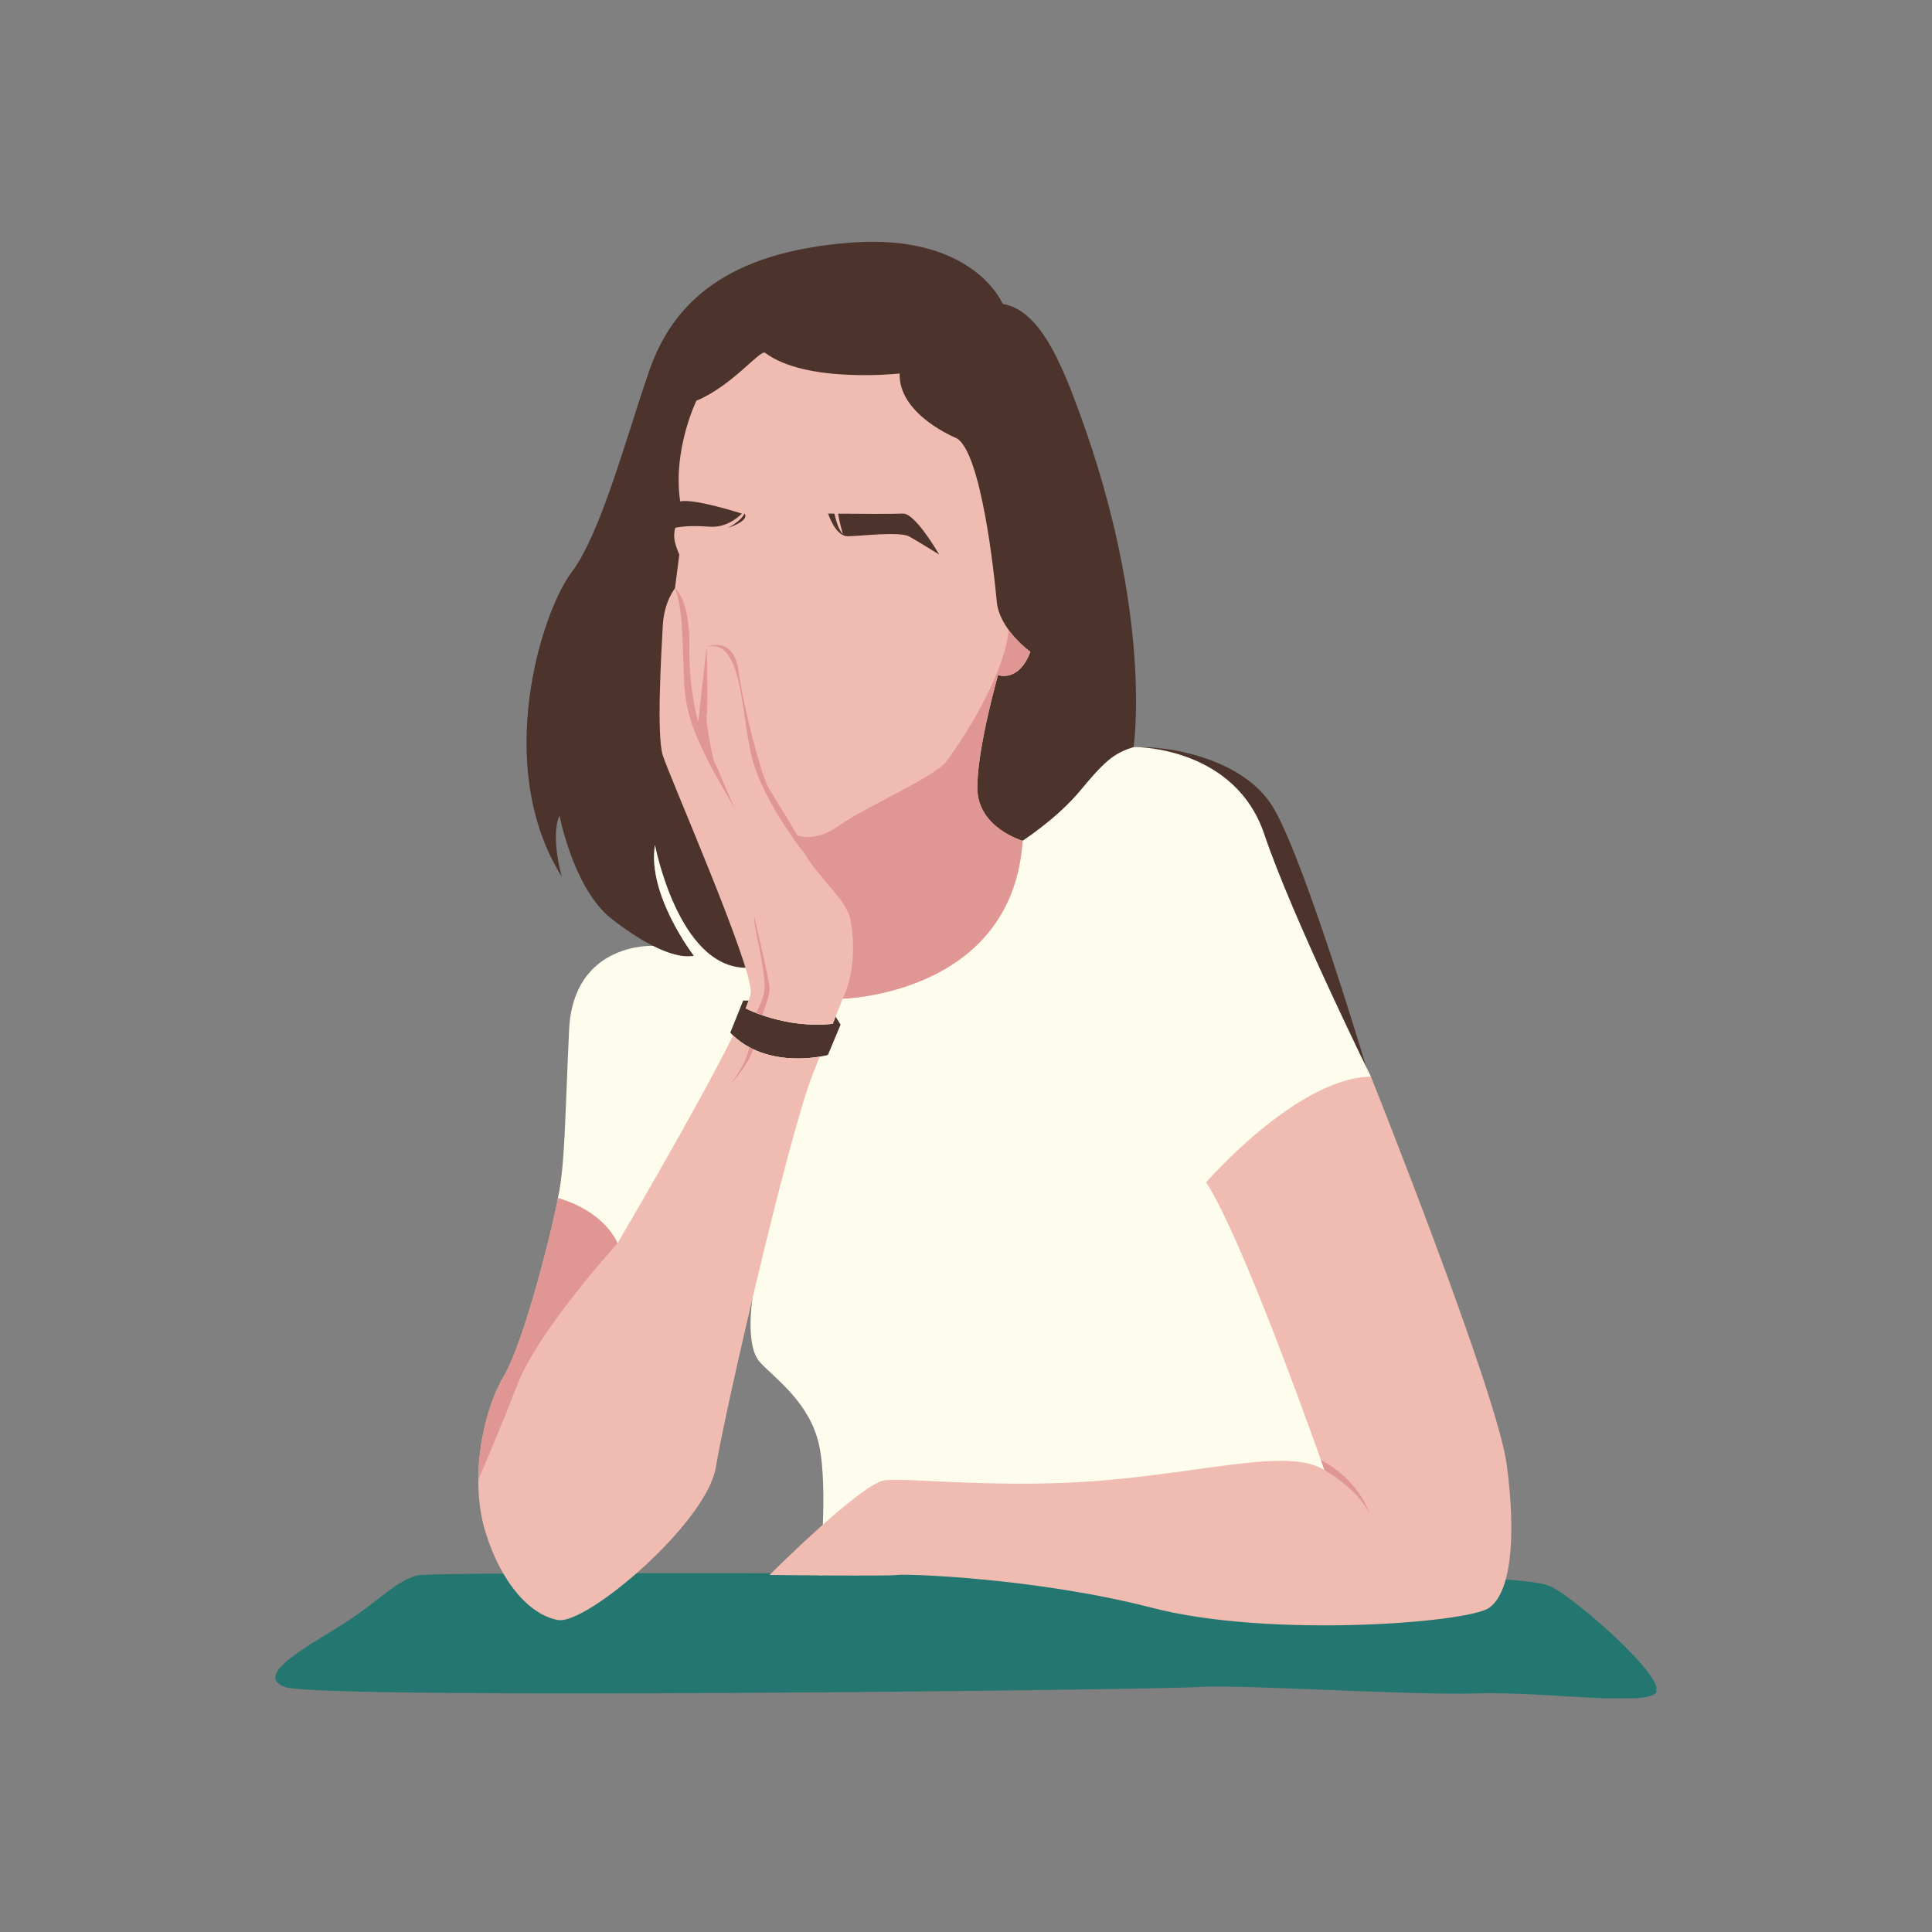 <svg xmlns="http://www.w3.org/2000/svg" xmlns:xlink="http://www.w3.org/1999/xlink" width="1080" zoomAndPan="magnify" viewBox="0 0 810 810" height="1080" preserveAspectRatio="xMidYMid meet" version="1.0"><rect x="0" y="0" width="810" height="810" fill="#808080" stroke="none"/><defs><clipPath id="1d4214f63f"><path d="M 115.414 659 L 694.414 659 L 694.414 711.996 L 115.414 711.996 Z M 115.414 659 " clip-rule="nonzero"/></clipPath></defs><path fill="#4c342d" d="M 313.906 419.473 L 311.574 419.473 L 306.133 432.961 C 321.684 449.195 347.117 442.324 347.117 442.324 L 352.441 429.59 L 350.332 426.184 L 349.125 429.227 C 329.254 431.438 312.637 422.777 312.637 422.777 Z M 530.164 350.113 C 541.891 385.473 574.285 452.262 574.285 452.262 C 574.285 452.262 547.828 362.867 534.172 339.172 C 520.52 315.48 482.656 312.223 475.727 313.492 C 478.957 313.258 518.441 314.754 530.164 350.113 Z M 452.531 172.895 C 483.633 257.777 475.266 313.258 475.266 313.258 C 466.621 315.852 462.777 319.641 452.895 331.5 C 443.004 343.363 428.738 352.496 428.738 352.496 L 312.566 405.773 C 284.297 405.383 274.609 354.277 274.609 354.277 C 271.148 375.035 290.914 400.73 290.914 400.73 C 277.574 403.203 254.84 383.93 254.84 383.93 C 240.012 370.586 234.578 341.922 234.578 341.922 C 230.621 350.816 235.566 367.617 235.566 367.617 C 206.406 321.164 227.164 256.418 239.523 240.109 C 251.875 223.801 262.254 184.262 272.137 155.598 C 282.02 126.934 304.758 105.684 356.547 101.727 C 408.344 97.777 420.406 127.43 420.406 127.43 C 435.723 129.895 444.785 151.762 452.531 172.895 " fill-opacity="1" fill-rule="nonzero"/><g clip-path="url(#1d4214f63f)"><path fill="#247670" d="M 564.039 660.5 C 576.551 660.5 639.715 660.5 649.84 665 C 659.969 669.492 700.488 704.914 693.93 710.082 C 687.379 715.246 646.863 709.09 618.855 709.969 C 590.855 710.855 520.543 706.109 502.129 707.301 C 483.715 708.488 133.793 712.66 119.488 707.301 C 105.188 701.938 132 688.828 146.305 679.27 C 160.605 669.715 165.738 663.117 174.902 660.5 C 182.387 658.359 551.527 660.5 564.039 660.5 " fill-opacity="1" fill-rule="nonzero"/></g><path fill="#fefded" d="M 347.117 442.324 C 347.117 442.324 321.684 449.195 306.133 432.961 L 311.574 419.473 L 313.906 419.473 L 312.637 422.777 C 312.637 422.777 329.254 431.438 349.125 429.227 L 350.332 426.184 L 352.441 429.59 Z M 574.754 451.363 C 574.738 451.34 541.902 384.789 529.949 349.512 C 517.992 314.234 478.5 313 475.266 313.25 C 474.289 313.547 473.387 313.859 472.523 314.188 C 471.98 314.406 471.371 314.664 470.707 314.949 C 464.91 317.621 460.863 321.938 452.895 331.5 C 443.004 343.363 428.738 352.496 428.738 352.496 L 312.566 405.773 C 284.297 405.383 274.609 354.277 274.609 354.277 C 271.148 375.035 290.914 400.73 290.914 400.73 C 285.949 401.652 279.676 399.555 273.762 396.559 C 273.762 396.559 240.324 394.957 238.598 431.797 C 236.867 468.633 236.883 488.625 233.914 502.277 C 230.941 515.93 276.012 572.82 286.945 573.398 C 297.883 573.969 315.48 544.398 315.48 544.398 C 315.48 544.398 312.273 564.188 318.605 571.094 C 324.938 578 339.332 587.785 343.359 605.625 C 347.387 623.473 343.559 660.5 343.559 660.5 C 343.559 660.5 571.297 632.105 574.754 628.656 C 578.207 625.199 574.754 451.363 574.754 451.363 " fill-opacity="1" fill-rule="nonzero"/><path fill="#f0bbb0" d="M 631.738 614.262 C 627.707 583.758 574.754 451.363 574.754 451.363 C 543.668 451.941 505.68 495.688 505.68 495.688 C 521.793 520.438 555.285 616.34 555.285 616.34 C 540.887 607.285 508.957 616.422 465.211 620.449 C 421.465 624.48 380.77 619.445 370.988 620.598 C 361.199 621.746 322.633 660.312 322.633 660.312 C 322.633 660.312 373.289 660.887 376.164 660.312 C 379.047 659.734 434.301 661.461 483.234 674.129 C 532.16 686.793 615.043 680.461 624.254 674.129 C 633.461 667.793 635.766 644.77 631.738 614.262 " fill-opacity="1" fill-rule="nonzero"/><path fill="#f0bbb0" d="M 343.656 443.023 C 336.422 444.203 319.375 445.449 307.355 434.164 C 292.156 464.828 258.879 521.27 258.879 521.27 C 258.879 521.27 254.25 508.316 233.914 502.277 C 232.383 511.539 220.344 561.43 211.121 577.168 C 201.895 592.906 197.008 621.125 203.523 642.289 C 210.035 663.453 221.977 677.023 233.914 679.195 C 245.852 681.359 296.32 638.492 300.121 615.156 C 303.918 591.82 330.508 476.227 340.82 450.18 C 341.848 447.594 342.785 445.219 343.656 443.023 " fill-opacity="1" fill-rule="nonzero"/><path fill="#f0bbb0" d="M 312.102 215.324 C 312.102 215.324 314.98 217.922 305.246 221.301 C 304.965 221.402 310.711 218.578 312.102 215.324 Z M 349.828 215.348 C 350.348 217.691 351.574 222.309 353.383 223.906 C 353.383 223.906 351.859 218.781 351.395 215.359 C 359.012 215.418 374.688 215.52 378.574 215.324 C 383.762 215.066 393.742 232.496 393.742 232.496 C 393.742 232.496 385.438 227.305 381.285 224.973 C 377.141 222.637 360.59 224.824 355.402 224.824 C 350.215 224.824 347.195 215.324 347.195 215.324 C 347.195 215.324 348.199 215.332 349.828 215.348 Z M 314.77 415.992 C 314.738 416.773 314.426 417.965 313.906 419.473 C 313.574 420.441 313.148 421.547 312.637 422.777 C 312.641 422.777 329.254 431.438 349.125 429.227 L 349.133 429.203 C 349.562 428.121 349.949 427.148 350.297 426.266 L 350.332 426.184 C 352.641 420.355 353.305 418.707 353.305 418.707 C 353.305 418.707 424.395 417.074 428.738 352.496 C 428.738 352.496 409.742 347.07 409.742 330.246 C 409.742 313.422 418.426 283.035 418.426 283.035 C 418.426 283.035 427.105 286.289 431.992 273.27 C 431.992 273.27 418.969 264.039 417.883 252.102 C 416.797 240.16 411.367 189.691 401.062 183.723 C 401.062 183.723 376.637 173.957 377.184 156.59 C 377.184 156.59 338.109 160.934 320.738 147.906 C 318.801 146.449 306.633 162.016 291.98 167.984 C 291.98 167.984 281.922 188.508 285.176 210.219 C 291.043 208.887 311.027 215.324 311.027 215.324 C 311.027 215.324 305.523 221.43 297.5 220.82 C 287.242 220.039 283.074 221.309 283.07 221.309 C 282.277 224.996 282.488 226.938 284.801 232.562 L 282.98 246.676 C 282.98 246.676 278.414 252.102 277.871 262.41 C 277.324 272.723 275.16 307.996 277.871 316.684 C 280.586 325.363 315.312 404.594 314.77 415.992 " fill-opacity="1" fill-rule="nonzero"/><path fill="#e09794" d="M 555.285 616.34 C 555.285 616.34 569.051 623.957 574.141 634.562 C 574.141 634.562 570.328 620.98 553.781 612.078 Z M 200.547 620.324 C 200.68 620.023 208.219 602.863 216.988 580.312 C 225.836 557.562 258.879 521.27 258.879 521.27 C 258.879 521.27 254.25 508.316 233.914 502.277 C 232.383 511.539 220.348 561.43 211.121 577.168 C 204.863 587.84 200.605 604.258 200.547 620.324 Z M 308.754 340.074 C 305.664 334.473 300.938 321.957 300.152 320.781 C 299.934 320.457 299.559 319.586 299.082 318.418 C 299.082 318.406 295.609 302.582 296.266 299.613 C 296.918 296.645 296.266 271.223 296.266 271.223 L 292.738 302.668 C 291.035 296.496 288.844 284.793 289.047 272.074 C 289.379 250.918 282.98 246.676 282.98 246.676 C 286.738 255.879 286.055 272.93 286.906 287.453 C 287.414 296.086 289.73 303.191 292.062 308.719 L 292.055 308.727 L 292.07 308.746 C 293.656 312.508 295.242 315.543 296.266 317.789 C 298.371 322.43 306.215 335.785 308.754 340.074 Z M 308.754 340.074 C 309.035 340.586 309.301 341.043 309.551 341.426 C 309.551 341.426 309.254 340.926 308.754 340.074 Z M 320.52 414.918 C 320.09 418.344 318.555 421.402 317.133 424.727 C 317.867 425.016 318.688 425.316 319.574 425.621 C 321.328 420.711 323.02 416.164 322.633 413.543 C 321.941 408.793 316.266 384.445 316.266 384.445 C 315.535 386.578 321.375 408.078 320.52 414.918 Z M 314.121 439.047 C 312.68 447.023 306.133 454.516 306.133 454.516 C 306.133 454.516 313.535 447.242 315.73 439.871 C 315.191 439.613 314.656 439.336 314.121 439.047 Z M 428.738 352.496 C 424.395 417.074 353.305 418.707 353.305 418.707 C 353.305 418.707 360.348 405.773 356.547 385.602 C 354.891 376.805 343.258 368.75 335.91 355.535 C 336.176 356.117 336.484 356.715 336.844 357.316 C 336.844 357.316 322.129 338.723 316.266 321.207 C 310.402 303.688 312.461 266.945 296.266 271.223 C 296.266 271.223 307.418 266.09 309.551 281.047 C 311.688 296 319.055 325.48 322.633 331.035 C 326.215 336.59 334.316 350.234 334.316 350.234 C 334.316 350.234 341.84 353.34 351.609 346.234 C 361.371 339.133 391.555 325.82 396.441 319.602 C 401.324 313.391 420.945 284.578 422.898 264.141 C 426.961 269.703 431.992 273.27 431.992 273.27 C 427.105 286.289 418.426 283.035 418.426 283.035 C 418.426 283.035 409.742 313.422 409.742 330.246 C 409.742 347.07 428.738 352.496 428.738 352.496 " fill-opacity="1" fill-rule="nonzero"/></svg>